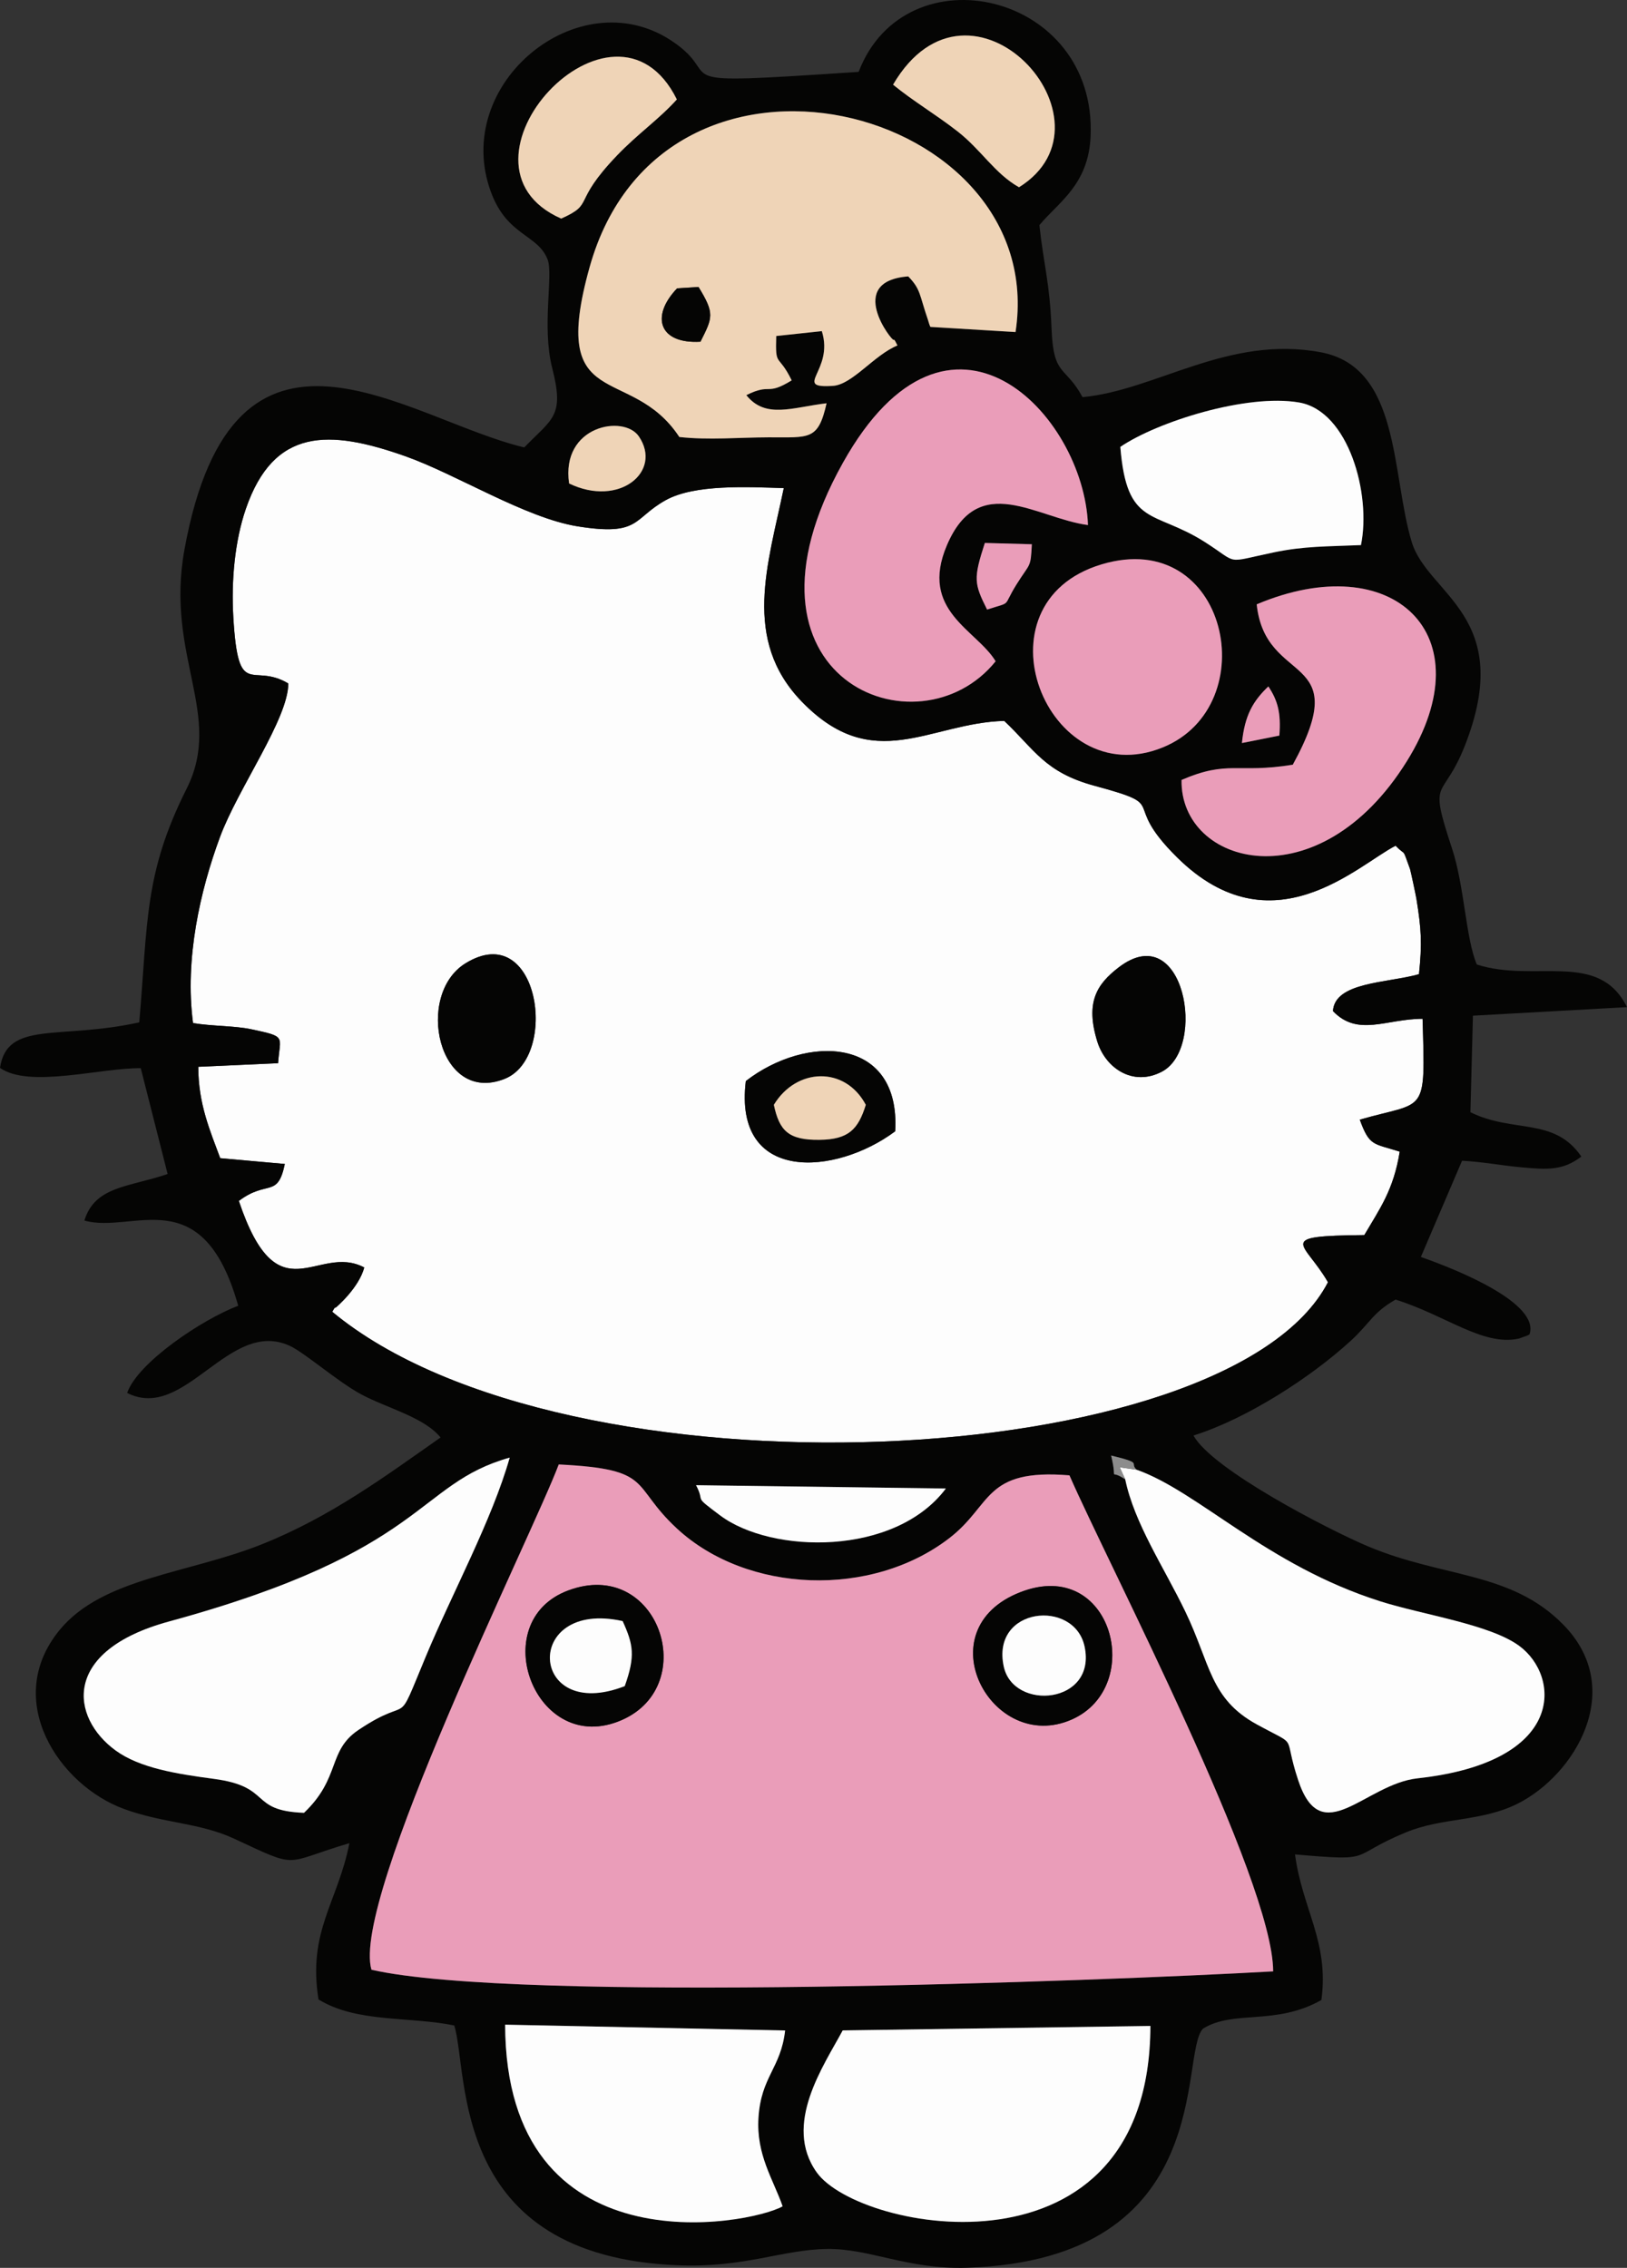 <?xml version="1.0" encoding="UTF-8"?>
<!DOCTYPE svg PUBLIC "-//W3C//DTD SVG 1.1//EN" "http://www.w3.org/Graphics/SVG/1.1/DTD/svg11.dtd">
<!-- Creator: CorelDRAW -->
<svg xmlns="http://www.w3.org/2000/svg" xml:space="preserve" width="77.576mm" height="108.135mm" version="1.1" style="shape-rendering:geometricPrecision; text-rendering:geometricPrecision; image-rendering:optimizeQuality; fill-rule:evenodd; clip-rule:evenodd"
viewBox="0 0 7743.35 10793.6"
 xmlns:xlink="http://www.w3.org/1999/xlink"
 xmlns:xodm="http://www.corel.com/coreldraw/odm/2003">
 <rect x="0" y="0" width="7743.35" height="10793.6" fill="#333333" stroke="none"/>
 <defs>
  <style type="text/css">
   <![CDATA[
    .fil1 {fill:#050504}
    .fil4 {fill:#8C8C8C}
    .fil2 {fill:#EA9DB9}
    .fil3 {fill:#EFD4B7}
    .fil0 {fill:#FDFDFD}
   ]]>
  </style>
 </defs>
 <g id="Layer_x0020_1">
  <g id="_2647386155808">
   <path class="fil0" d="M3549.58 5145.14c288.43,-223.6 737.27,-213.46 710.89,239.06 -282.92,211.35 -770.68,249.56 -710.89,-239.06zm1775.09 -541.37c310.93,-237.76 421.85,384.06 204.36,497.05 -138.84,72.12 -267.96,-18.66 -306.62,-143.46 -57.61,-185.96 -3.46,-272.75 102.25,-353.59zm-3109.23 -19.03c350.32,-215.81 446.9,447.22 185.73,550.18 -315.82,124.49 -428.5,-400.62 -185.73,-550.18zm2564.01 -1153.68c-355.74,9.15 -622.32,261.44 -964.36,-92.72 -284.55,-294.64 -160.39,-650.98 -84.83,-1015.3 -173.32,-5.35 -424.13,-19.13 -562.12,57.52 -157.95,87.76 -119.99,172.15 -418.56,124.57 -248.52,-39.6 -578.27,-248.3 -821.32,-334.12 -361.65,-127.69 -625.24,-136.4 -758.34,251.09 -52.06,151.57 -69.89,339.57 -59.44,516.21 23.63,399.33 87.94,210.68 261.55,314.48 0.35,167.63 -239.61,499.72 -325.24,731.37 -94.05,254.46 -168.35,579.53 -128.1,884.99 89.58,15.21 196.65,12.36 276.55,29.31 172.04,36.5 137.13,31.36 128.33,161.7l-379.88 17.18c-0.26,177.48 57.52,307.37 104.4,434.82l307.47 27.54c-34.53,165.38 -83,73.45 -218.83,175.92 187.05,557.77 372.46,198.49 596.8,316.66 -24.96,97.47 -136.15,192.43 -136.51,191.59 -2.45,-5.61 -11.53,12.23 -15.54,19.51 1114.91,924.72 4266.76,769.67 4738.68,-140.74 -110.85,-193.7 -260.05,-220.03 173.04,-224.59 73.09,-124.71 139.23,-214.05 168.45,-396.97 -126.02,-40.22 -143.6,-24.58 -190.08,-152.29 316.17,-91.02 312.64,-13.68 298.83,-479.97 -173.74,0.11 -307.54,87.18 -426.51,-36.73 8.81,-139 256.9,-132.91 409.39,-175.55 15.23,-146.68 11.48,-213.04 -12.13,-358.88 -2.51,-15.48 -27.56,-133.73 -30.31,-141.28 -39.98,-109.47 -16.48,-56.88 -68.81,-111.31 -179.14,90.69 -587.64,501.61 -1038.71,56.58 -280.8,-277.04 -20.88,-240.72 -394.69,-342.02 -236.88,-64.2 -284.47,-172.17 -429.19,-308.58z"/>
   <path class="fil1" d="M4010.62 9663.45l1464.46 -21.26c-3.08,1240.7 -1385.56,981.45 -1588.11,696.88 -162.48,-228.29 33.92,-507.94 123.65,-675.62zm-285.91 837.12c-158.56,90.02 -1317.73,306.24 -1320.64,-864.41l1332.56 27.62c-20.51,180.6 -114.48,218.07 -126.91,415.48 -11.1,176.43 70.11,292.64 114.99,421.31zm-1956.89 -1125.87c-98.37,-338.06 765.07,-2068.31 891.39,-2404.87 457.17,22.61 337.46,96.72 562.71,305.13 334.46,309.44 927.11,331.39 1297.55,44.48 204.8,-158.62 162.37,-331.14 570.32,-297.74 185.95,426.49 969.34,1924.9 969.53,2360.78 -825.41,46.45 -3592.96,151.23 -4291.51,-7.78zm1544.9 -2306.19l1189 15.83c-243.17,323.61 -829.44,311.43 -1074.35,128.06 -135.38,-101.35 -67.41,-54.2 -114.65,-143.9zm2096.73 -73.56c293.67,103.49 617.93,453.86 1157.44,625.64 205.6,65.47 524.36,109.8 664.41,213.39 194.57,143.9 224.72,552.05 -484.56,629.65 -251.44,27.51 -456.75,346.1 -568.29,8.92 -76.33,-230.74 10.32,-152.1 -197.13,-265.67 -223.74,-122.48 -219.8,-288.01 -340.57,-538.03 -102.25,-211.66 -241.92,-418.39 -285.42,-627.89 -85.34,-57.44 -33.63,28.32 -67.06,-113.65 156.59,38.42 84.26,32.63 121.19,67.65zm-3962.56 1632.92c-264.82,-10.01 -147.9,-124.19 -428.35,-161.55 -175.84,-23.43 -353.25,-51.09 -468.66,-135.47 -214.01,-156.49 -258.74,-473.6 254.16,-613.51 1232.85,-336.31 1172.4,-653.73 1621.84,-780.06 -85.04,299.22 -273.95,644.66 -399.87,947.74 -151,363.44 -55.33,171 -319.62,348.17 -148.95,99.85 -83.29,226.78 -259.49,394.68zm4463.8 -5091.49c13.32,-132.4 52.69,-199.5 125.8,-269.45 44.67,67.26 60.74,126.01 52.34,233.98l-178.14 35.47zm-667.35 -850.55c601.32,-179.63 779.49,673.07 289.96,871.63 -551.03,223.5 -911.49,-685.96 -289.96,-871.63zm737.69 190.39c645.34,-272.43 1091.02,141.25 714.82,746.34 -420.84,676.85 -1079.81,497.74 -1072.5,89.33 224.14,-95.79 261,-29.14 529.42,-72.33 297.62,-541.24 -130.53,-369.02 -171.73,-763.34zm-1283.21 24.93c-62.21,-124.11 -65.65,-147.45 -10.66,-317.06l223.63 6.17c-5.55,116.03 -7.76,86.6 -73.2,191.69 -69.57,111.72 -16.52,79.06 -139.77,119.2zm40.65 246.09c-367.04,456.4 -1302.89,84.97 -726.56,-944.99 506.74,-905.58 1147.11,-229.16 1166.04,296.67 -244.46,-32.15 -519.91,-259.74 -671.39,96.15 -132.97,312.41 141.19,401.63 231.92,552.16zm40.99 283.82c144.72,136.41 192.31,244.38 429.19,308.58 373.81,101.3 113.89,64.98 394.69,342.02 451.07,445.03 859.57,34.12 1038.71,-56.58 52.33,54.43 28.84,1.84 68.81,111.31 2.75,7.55 27.81,125.8 30.31,141.28 23.61,145.84 27.36,212.2 12.13,358.88 -152.49,42.64 -400.57,36.54 -409.39,175.55 118.96,123.91 252.77,36.84 426.51,36.73 13.81,466.28 17.34,388.94 -298.83,479.97 46.48,127.71 64.06,112.07 190.08,152.29 -29.22,182.92 -95.36,272.26 -168.45,396.97 -433.09,4.56 -283.89,30.88 -173.04,224.59 -471.92,910.42 -3623.77,1065.46 -4738.68,140.74 4.01,-7.29 13.1,-25.12 15.54,-19.51 0.36,0.84 111.54,-94.12 136.51,-191.59 -224.34,-118.16 -409.76,241.12 -596.8,-316.66 135.83,-102.46 184.3,-10.54 218.83,-175.92l-307.47 -27.54c-46.87,-127.45 -104.66,-257.34 -104.4,-434.82l379.88 -17.18c8.79,-130.34 43.71,-125.2 -128.33,-161.7 -79.9,-16.95 -186.98,-14.09 -276.55,-29.31 -40.25,-305.46 34.06,-630.53 128.1,-884.99 85.63,-231.65 325.59,-563.74 325.24,-731.37 -173.61,-103.8 -237.92,84.84 -261.55,-314.48 -10.45,-176.65 7.38,-364.64 59.44,-516.21 133.1,-387.49 396.68,-378.77 758.34,-251.09 243.05,85.81 572.8,294.52 821.32,334.12 298.57,47.58 260.61,-36.81 418.56,-124.57 137.99,-76.66 388.79,-62.87 562.12,-57.52 -75.56,364.32 -199.71,720.66 84.83,1015.3 342.04,354.16 608.62,101.87 964.36,92.72zm552.5 -1304.13c174.99,-119.14 600.6,-254.49 851.09,-211.3 235.75,40.64 343.82,437 294.11,678.68 -165.05,6.99 -270.27,4.48 -415.38,34.76 -240.1,50.1 -160.56,56.68 -328.69,-50.08 -241.77,-153.52 -370.29,-69.35 -401.14,-452.06zm-2623.44 174.13c-40.26,-275.88 260.28,-329.13 331.78,-224.37 114.13,167.25 -93.05,339.71 -331.78,224.37zm524.62 -221.27c-232.97,-353.89 -623.86,-103.49 -427.17,-807.69 348.71,-1248.46 2192.21,-769.83 2027.25,308.28l-405.19 -24.52c-5.39,-10.22 -8.34,-23.93 -11.38,-32.74 -42.33,-123.14 -33.86,-145.27 -94.06,-207.66 -301.92,23.19 -74.88,312.01 -69.5,302.07 3.07,-5.67 13.15,17.16 18.14,26.68 -111.24,45.37 -214.54,186.44 -307.11,192.26 -197.2,12.4 7.25,-71.09 -52.8,-260.48l-216.99 23.2c-4.77,154.32 8.08,77.4 73.55,211.09 -124.18,76.39 -95.38,10.4 -215.9,70.37 91.8,114.55 218.72,57.85 381.94,38.63 -40.13,178.71 -81.85,161.63 -276.1,162.17 -141.13,0.4 -286.37,13.83 -424.67,-1.66zm-562.3 -1039.4c-587.56,-259.51 250.96,-1172.48 550.47,-567.08 -86.11,95.34 -185.82,163.23 -284.31,266.04 -220.91,230.62 -102.62,227.61 -266.16,301.04zm1579.46 -637.45c368.48,-629.07 1101.82,175.28 599.43,488.28 -115.98,-65.58 -179.23,-177.45 -292.52,-265.9 -103.94,-81.13 -211.27,-143.89 -306.91,-222.38zm-163.73 -60.92c-991.39,65.87 -613.65,34.46 -891.65,-148.83 -440.35,-290.31 -1048.23,204.88 -858.52,720.52 77.69,211.17 224.21,200.91 270.01,321.97 27.42,72.46 -28.63,320.03 21.79,516.43 59.12,230.3 1.22,238.73 -133.09,377.3 -560.79,-133.04 -1382.94,-801.29 -1617.27,486.28 -92.34,507.39 187.71,785.05 10.38,1137.98 -202.33,402.68 -184.36,633.54 -225.46,1112.11 -381.67,84.12 -628.29,-10.74 -662.79,216.55 138.24,98.67 482.27,-1.1 669.98,1.65l127.85 503.56c-184.28,62.77 -346.22,57.19 -396.19,221.47 231.01,65.64 562.1,-198.88 732.1,405.43 -174.61,66.65 -478.66,271.23 -528.57,415.06 275.4,139.75 484,-357.31 773.9,-224.24 70.49,32.36 227.23,169.91 338.59,230.18 121.4,65.71 299.54,108.36 379.11,206.05 -265.01,185.87 -521.48,376.65 -849.4,507.89 -351.59,140.72 -759.93,159.16 -964.57,409.53 -271.66,332.38 -2.88,736.31 306.57,850.28 187.16,68.93 359.79,64.8 525.34,141.91 316.17,147.24 227.39,115.9 548.19,21.26 -54.26,278.79 -199.55,418.61 -146.96,743.74 182.31,111.85 428,79.75 646.24,123.82 70.48,232.22 -26.58,1100.44 1069.5,1141.57 311.92,11.71 491.93,-74.78 704.07,-77.84 203.64,-2.94 385.38,98.84 668.26,89.31 1196.09,-40.35 1005.23,-1019 1121.58,-1137.96 147.11,-91.13 345.65,-12.83 563.41,-136.37 37.29,-277.04 -90.76,-431.62 -125.7,-692.83 391.49,34.14 245.97,11.68 528.07,-105.07 173.45,-71.79 358.22,-49.86 530.84,-136.11 273.08,-136.44 519.82,-544.72 218.03,-852.29 -250.14,-254.93 -573.35,-222.19 -930.5,-373.09 -188.58,-79.68 -741.39,-365.6 -829.53,-527.14 251.92,-78.98 557.28,-275.56 748.28,-450.71 93.63,-85.86 103.41,-133.42 213.54,-196.16 240.98,75.56 413.43,221.15 584.21,186.09 7.8,-1.6 20.53,-7.66 26.79,-9.35 6.29,-1.7 18.24,-5.98 26.33,-10.97 50.28,-147.81 -339.37,-306.78 -517.07,-368.59l196.04 -458.04c103.01,5.61 183.79,22.28 282.21,31.31 125.04,11.49 198.14,15.71 285.45,-51.15 -128.99,-189.2 -323.04,-109.85 -527.86,-211.1l11.97 -459.44 733.22 -40.68c-134.93,-272.71 -437.86,-113.72 -714.72,-202.87 -52.37,-121.94 -59.16,-373.97 -117.79,-551.5 -115.72,-350.39 -45.7,-219.16 60.82,-489.82 242.76,-616.94 -176.67,-718.07 -252.78,-969.52 -98,-323.73 -52.64,-831.7 -432.29,-902.93 -442.09,-82.93 -785.06,181.18 -1134.44,213.45 -83.38,-153.18 -138.38,-94.86 -147.44,-325.11 -8.77,-223.21 -37.52,-303.34 -57.91,-493.6 90.57,-109 233.74,-191.64 243.74,-422.88 29.73,-687.23 -880.95,-889.8 -1103.95,-306.52z"/>
   <path class="fil2" d="M2703.99 7569.64c427.75,-160 634.85,450.79 254.89,616.73 -410.2,179.15 -653.59,-467.6 -254.89,-616.73zm2153.72 7.52c436.36,-168.46 595.1,450.61 243.52,606.35 -380.32,168.47 -704.05,-428.57 -243.52,-606.35zm-3089.89 1797.55c698.55,159.01 3466.09,54.23 4291.51,7.78 -0.19,-435.88 -783.58,-1934.29 -969.53,-2360.78 -407.95,-33.4 -365.52,139.12 -570.32,297.74 -370.44,286.91 -963.09,264.96 -1297.55,-44.48 -225.26,-208.41 -105.55,-282.52 -562.71,-305.13 -126.32,336.56 -989.76,2066.81 -891.39,2404.87z"/>
   <path class="fil3" d="M3222.5 1372.34l101.9 -6.55c78.03,127.02 67.38,145.12 9.24,260.61 -195.94,11.4 -239.7,-119.42 -111.15,-254.06zm10.64 707.45c138.3,15.49 283.54,2.06 424.67,1.66 194.25,-0.54 235.98,16.54 276.1,-162.17 -163.22,19.22 -290.14,75.92 -381.94,-38.63 120.52,-59.97 91.72,6.02 215.9,-70.37 -65.48,-133.69 -78.33,-56.78 -73.55,-211.09l216.99 -23.2c60.05,189.39 -144.39,272.88 52.8,260.48 92.57,-5.82 195.87,-146.89 307.11,-192.26 -4.99,-9.52 -15.06,-32.35 -18.14,-26.68 -5.38,9.93 -232.42,-278.89 69.5,-302.07 60.2,62.39 51.72,84.51 94.06,207.66 3.03,8.81 5.99,22.52 11.38,32.74l405.19 24.52c164.96,-1078.12 -1678.54,-1556.75 -2027.25,-308.28 -196.69,704.2 194.2,453.81 427.17,807.69z"/>
   <path class="fil0" d="M1446.89 8627.87c176.21,-167.9 110.55,-294.84 259.49,-394.68 264.29,-177.17 168.62,15.27 319.62,-348.17 125.93,-303.07 314.83,-648.52 399.87,-947.74 -449.43,126.33 -388.98,443.74 -1621.84,780.06 -512.91,139.91 -468.17,457.02 -254.16,613.51 115.41,84.38 292.82,112.04 468.66,135.47 280.45,37.36 163.53,151.54 428.35,161.55z"/>
   <path class="fil0" d="M5355.32 7040.96c43.5,209.5 183.17,416.23 285.42,627.89 120.78,250.02 116.84,415.55 340.57,538.03 207.45,113.57 120.8,34.94 197.13,265.67 111.54,337.18 316.86,18.59 568.29,-8.92 709.28,-77.6 679.13,-485.76 484.56,-629.65 -140.05,-103.59 -458.81,-147.92 -664.41,-213.39 -539.51,-171.78 -863.77,-522.15 -1157.44,-625.64l-80.41 -11.62 26.28 57.62z"/>
   <path class="fil0" d="M4010.62 9663.45c-89.73,167.68 -286.13,447.33 -123.65,675.62 202.55,284.58 1585.02,543.82 1588.11,-696.88l-1464.46 21.26z"/>
   <path class="fil2" d="M4738.46 3147.24c-90.73,-150.53 -364.89,-239.76 -231.92,-552.16 151.48,-355.9 426.93,-128.3 671.39,-96.15 -18.93,-525.83 -659.3,-1202.26 -1166.04,-296.67 -576.33,1029.97 359.52,1401.39 726.56,944.99z"/>
   <path class="fil0" d="M3724.71 10500.57c-44.88,-128.67 -126.09,-244.89 -114.99,-421.31 12.43,-197.41 106.39,-234.88 126.91,-415.48l-1332.56 -27.62c2.91,1170.65 1162.08,954.43 1320.64,864.41z"/>
   <path class="fil2" d="M5981.03 2876.22c41.2,394.31 469.36,222.09 171.73,763.34 -268.42,43.19 -305.28,-23.47 -529.42,72.33 -7.32,408.42 651.66,587.53 1072.5,-89.33 376.21,-605.09 -69.47,-1018.77 -714.82,-746.34z"/>
   <path class="fil2" d="M5243.33 2685.83c-621.54,185.67 -261.07,1095.13 289.96,871.63 489.53,-198.55 311.37,-1051.26 -289.96,-871.63z"/>
   <path class="fil0" d="M5331.96 2126.93c30.85,382.71 159.38,298.54 401.14,452.06 168.12,106.75 88.59,100.18 328.69,50.08 145.1,-30.27 250.33,-27.77 415.38,-34.76 49.71,-241.69 -58.36,-638.05 -294.11,-678.68 -250.5,-43.19 -676.11,92.16 -851.09,211.3z"/>
   <path class="fil3" d="M2670.85 1040.39c163.54,-73.42 45.25,-70.42 266.16,-301.04 98.49,-102.81 198.2,-170.7 284.31,-266.04 -299.51,-605.41 -1138.03,307.56 -550.47,567.08z"/>
   <path class="fil3" d="M4250.31 402.94c95.63,78.5 202.97,141.25 306.91,222.38 113.29,88.45 176.55,200.32 292.52,265.9 502.4,-313 -230.95,-1117.35 -599.43,-488.28z"/>
   <path class="fil1" d="M2963.31 7715.31c50.31,110.76 61.48,165.2 9.98,309.55 -457.51,178.31 -488.53,-415.42 -9.98,-309.55zm-259.32 -145.67c-398.7,149.13 -155.3,795.88 254.89,616.73 379.96,-165.93 172.86,-776.72 -254.89,-616.73z"/>
   <path class="fil0" d="M3312.72 7068.52c47.24,89.7 -20.73,42.54 114.65,143.9 244.91,183.36 831.18,195.55 1074.35,-128.06l-1189 -15.83z"/>
   <path class="fil1" d="M2215.44 4584.74c-242.77,149.55 -130.09,674.67 185.73,550.18 261.17,-102.96 164.59,-765.99 -185.73,-550.18z"/>
   <path class="fil1" d="M4777.27 7932.19c-62.14,-284.32 336,-323.9 384.56,-95.77 58.4,274.3 -337.99,308.86 -384.56,95.77zm80.43 -355.04c-460.53,177.78 -136.8,774.82 243.52,606.35 351.57,-155.74 192.84,-774.81 -243.52,-606.35z"/>
   <path class="fil1" d="M3682.98 5258.25c107.24,-177.2 339.1,-185.34 437.62,0 -36.54,117.9 -82.9,164.97 -220.18,166.63 -148.82,1.8 -191.2,-43.83 -217.43,-166.63zm-133.39 -113.11c-59.79,488.62 427.97,450.41 710.89,239.06 26.38,-452.52 -422.46,-462.66 -710.89,-239.06z"/>
   <path class="fil1" d="M5324.68 4603.76c-105.72,80.84 -159.87,167.63 -102.25,353.59 38.66,124.8 167.77,215.57 306.62,143.46 217.49,-112.98 106.56,-734.81 -204.36,-497.05z"/>
   <path class="fil0" d="M4777.27 7932.19c46.57,213.09 442.97,178.52 384.56,-95.77 -48.56,-228.13 -446.7,-188.54 -384.56,95.77z"/>
   <path class="fil0" d="M2963.31 7715.31c-478.55,-105.87 -447.53,487.86 9.98,309.55 51.5,-144.35 40.33,-198.79 -9.98,-309.55z"/>
   <path class="fil3" d="M3682.98 5258.25c26.23,122.8 68.61,168.43 217.43,166.63 137.29,-1.67 183.64,-48.73 220.18,-166.63 -98.52,-185.34 -330.37,-177.2 -437.62,0z"/>
   <path class="fil3" d="M2708.52 2301.06c238.73,115.34 445.91,-57.11 331.78,-224.37 -71.5,-104.77 -372.04,-51.52 -331.78,224.37z"/>
   <path class="fil2" d="M4697.82 2901.15c123.25,-40.14 70.2,-7.48 139.77,-119.2 65.44,-105.09 67.65,-75.66 73.2,-191.69l-223.63 -6.17c-54.99,169.61 -51.55,192.95 10.66,317.06z"/>
   <path class="fil1" d="M3222.5 1372.34c-128.55,134.64 -84.79,265.46 111.15,254.06 58.13,-115.49 68.78,-133.59 -9.24,-260.61l-101.9 6.55z"/>
   <path class="fil2" d="M5910.69 3536.37l178.14 -35.47c8.39,-107.97 -7.68,-166.72 -52.34,-233.98 -73.11,69.95 -112.48,137.06 -125.8,269.45z"/>
   <path class="fil4" d="M5355.32 7040.96l-26.28 -57.62 80.41 11.62c-36.92,-35.02 35.4,-29.23 -121.19,-67.65 33.43,141.97 -18.29,56.21 67.06,113.65z"/>
  </g>
 </g>
</svg>
